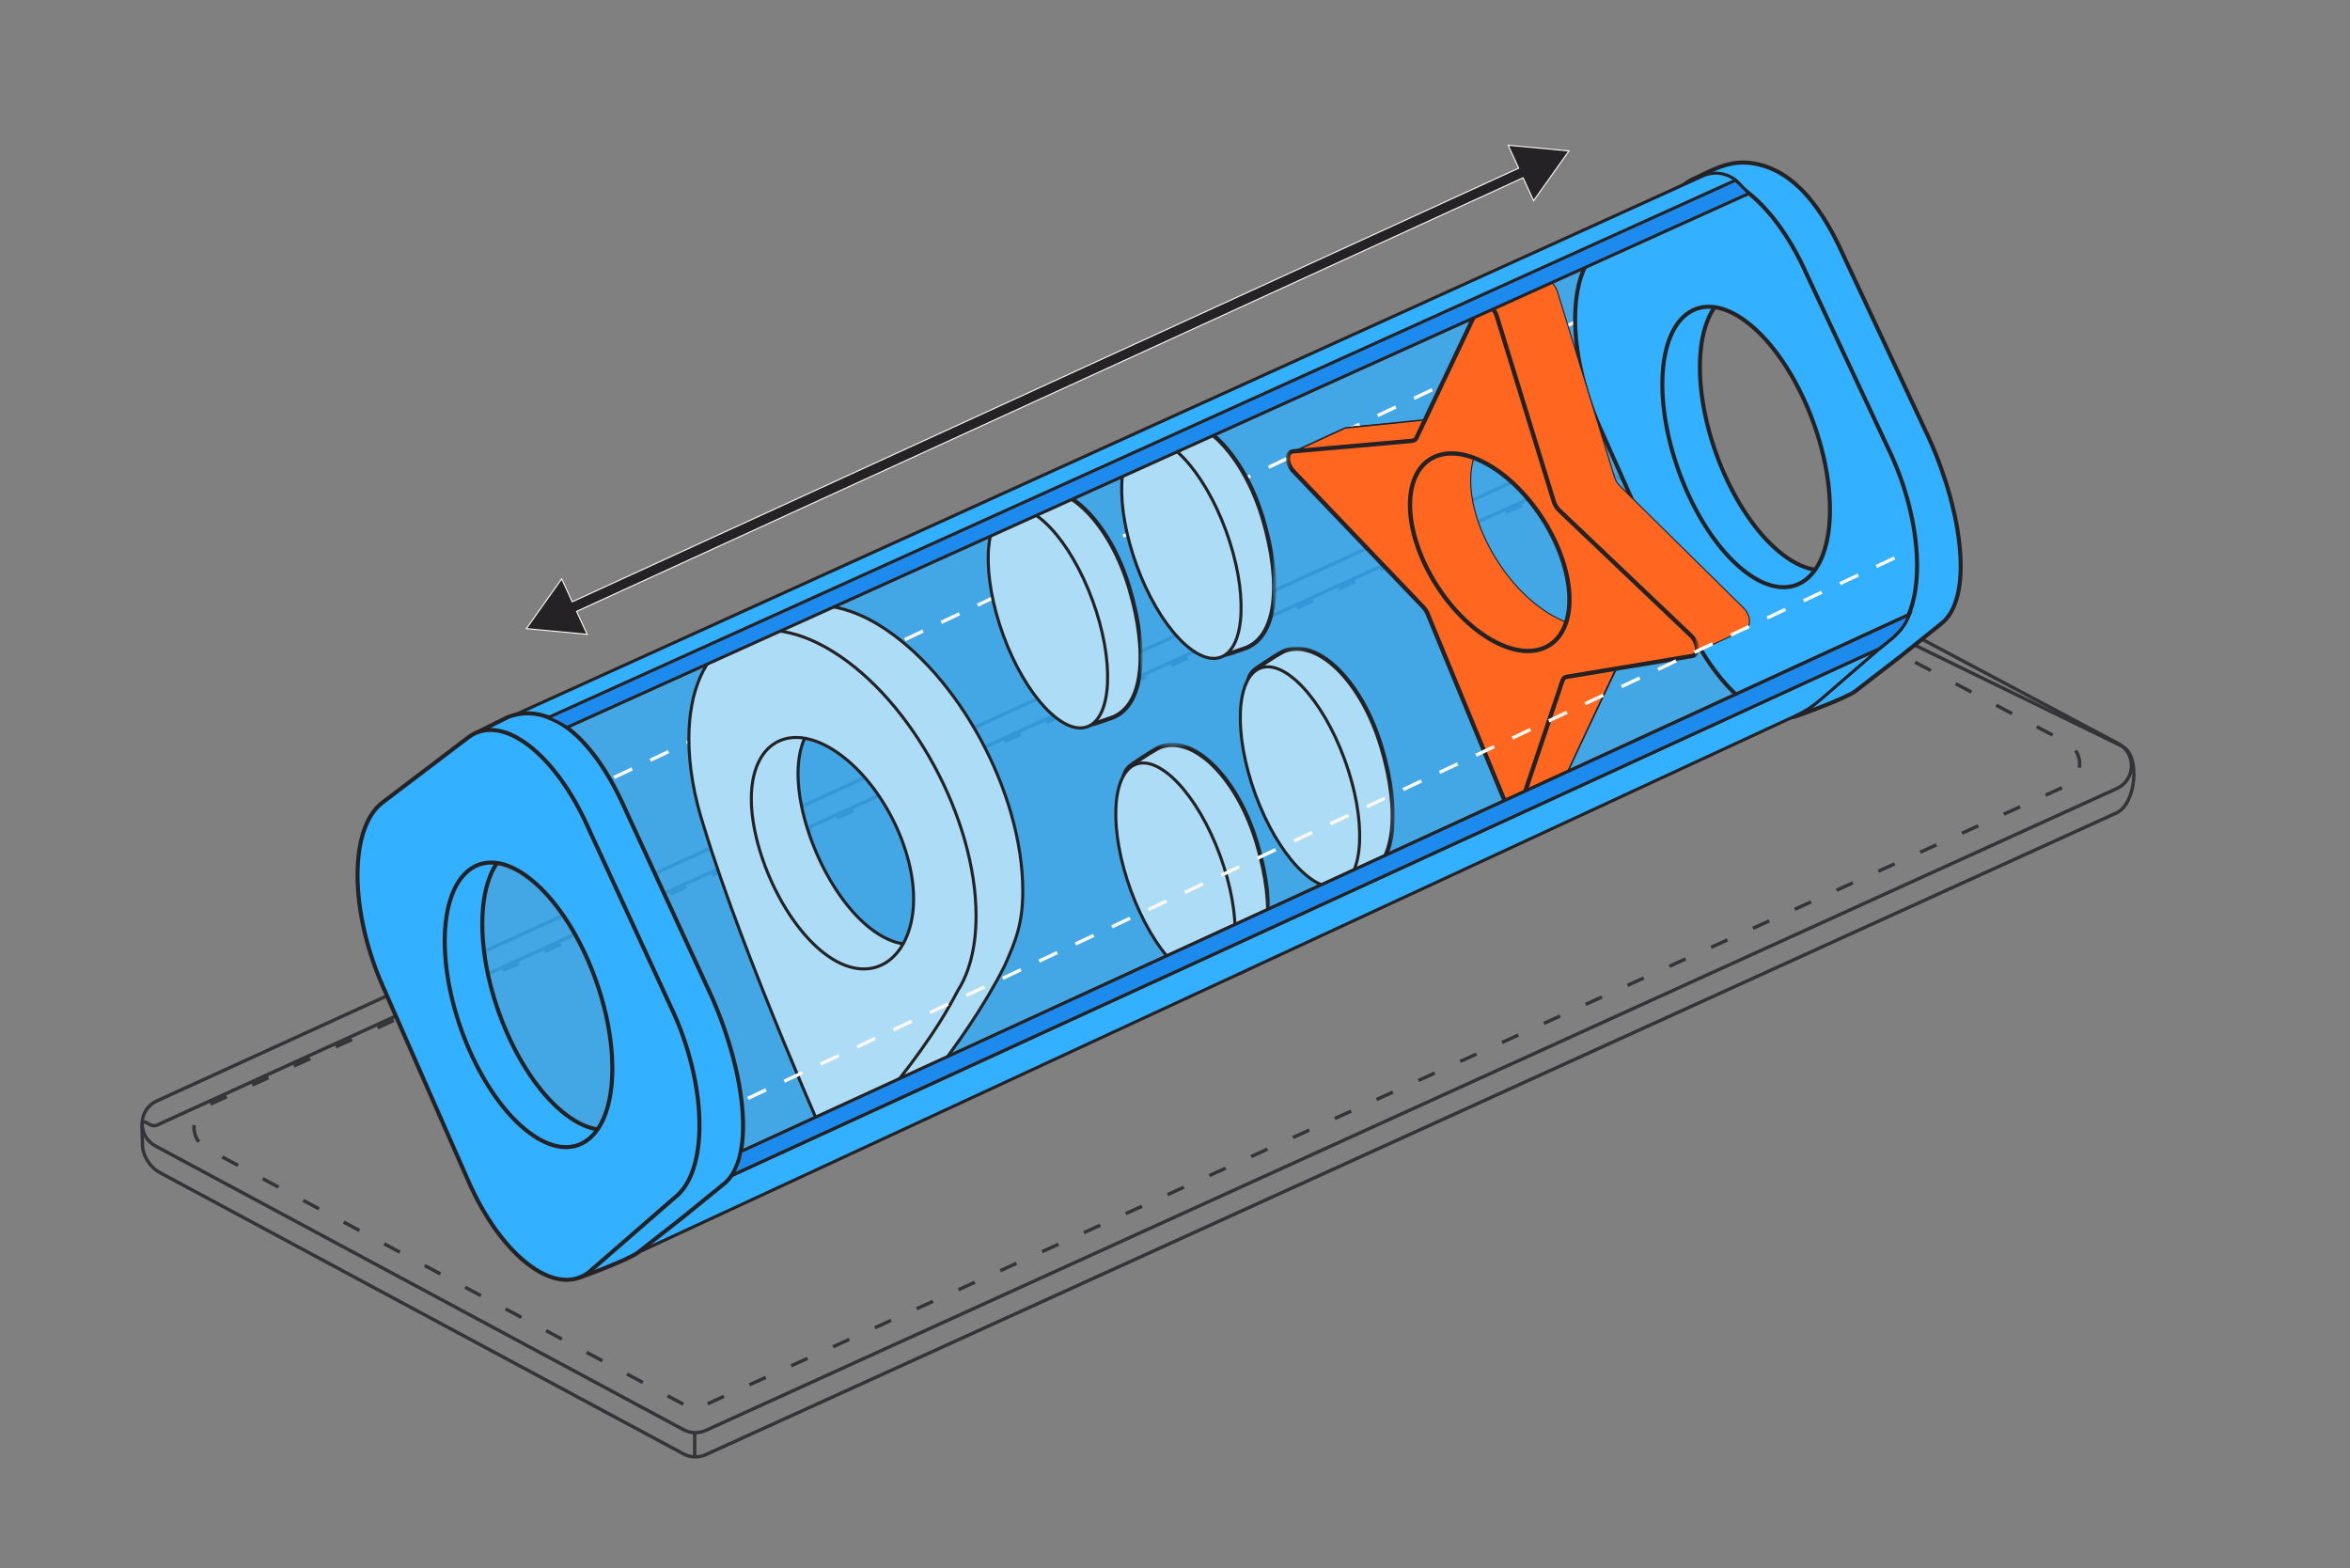 <svg width="640" height="427" viewBox="0 0 640 427" fill="none" xmlns="http://www.w3.org/2000/svg">
<rect x="0" y="0" width="640" height="427" fill="#808080" stroke="none"/>
<g clip-path="url(#clip0_114_8346)">
<mask id="mask0_114_8346" style="mask-type:luminance" maskUnits="userSpaceOnUse" x="0" y="0" width="641" height="427">
<path d="M0 0.552H640.002V426.644H0V0.552Z" fill="white"/>
</mask>
<g mask="url(#mask0_114_8346)">
<path d="M186.103 395.914L43.479 319.304C40.712 317.794 38.719 314.419 38.805 311.551C38.816 311.168 38.598 306.44 38.72 306.076C39.282 304.393 40.861 307.261 42.725 306.41L425.488 131.637C427.448 130.743 429.715 130.821 431.609 131.85L578.078 203.294C583.046 205.994 581.617 219.011 576.47 221.352L192.225 396.135C190.263 397.028 187.996 396.946 186.103 395.914Z" stroke="#343438" stroke-width="0.917" stroke-miterlimit="10"/>
<path d="M186.104 389.311L42.29 312.051C37.334 309.349 37.59 302.151 42.725 299.807L425.488 125.034C427.448 124.14 429.715 124.218 431.609 125.247L576.905 202.495C581.873 205.195 581.617 212.408 576.47 214.749L192.226 389.532C190.264 390.425 187.996 390.343 186.104 389.311Z" stroke="#343438" stroke-width="0.917" stroke-miterlimit="10"/>
<path d="M189.191 390.149V396.747" stroke="#343438" stroke-width="0.917" stroke-miterlimit="10"/>
<path d="M186.095 382.41L56.267 312.78C51.489 310.173 51.736 303.234 56.687 300.973L425.768 132.448C427.658 131.584 429.845 131.66 431.67 132.652L562.928 202.273C567.718 204.875 567.472 211.831 562.509 214.088L191.999 382.624C190.106 383.485 187.92 383.405 186.095 382.41Z" stroke="#343438" stroke-width="0.917" stroke-miterlimit="10" stroke-dasharray="4.88 7.63"/>
</g>
<mask id="mask1_114_8346" style="mask-type:luminance" maskUnits="userSpaceOnUse" x="0" y="0" width="641" height="427">
<path d="M0 0.552H640.002V426.644H0V0.552Z" fill="white"/>
</mask>
<g mask="url(#mask1_114_8346)">
<mask id="mask2_114_8346" style="mask-type:luminance" maskUnits="userSpaceOnUse" x="128" y="50" width="367" height="293">
<path d="M128.43 50.724H494.383V342.873H128.43V50.724Z" fill="white"/>
</mask>
<g mask="url(#mask2_114_8346)">
<g opacity="0.8">
<path d="M130.679 202.332L457.582 50.724L448.496 71.809C446.542 76.344 446.624 81.498 448.722 85.969L453.749 96.681C454.265 97.782 454.664 98.934 454.938 100.119L462.979 134.842C463.663 137.794 465.111 140.513 467.18 142.728L489.734 166.88C497.725 175.438 495.059 189.296 484.462 194.28L169.703 342.324C166.863 343.659 163.477 342.476 162.088 339.663L137.914 290.673L129.613 269.434C128.753 267.231 128.354 264.874 128.442 262.511L130.679 202.332Z" fill="#33B0FF"/>
</g>
</g>
<path d="M130.679 202.332L457.582 50.724L448.496 71.809C446.542 76.344 446.624 81.498 448.722 85.969L453.749 96.681C454.265 97.782 454.664 98.934 454.938 100.119L462.979 134.842C463.663 137.794 465.111 140.513 467.18 142.728L489.734 166.88C497.725 175.438 495.059 189.296 484.462 194.28L169.703 342.324C166.863 343.659 163.477 342.476 162.088 339.663L137.914 290.673L129.613 269.434C128.753 267.231 128.354 264.874 128.442 262.511L130.679 202.332Z" stroke="#242224" stroke-width="0.823"/>
<path d="M97.875 244.586L428.924 87.709" stroke="#FCF8F2" stroke-width="0.914" stroke-dasharray="5.48 5.48"/>
<path d="M485.775 151.225C473.175 141.797 462.954 118.851 462.954 99.994C462.954 81.137 473.175 73.488 485.775 82.917C498.375 92.346 508.597 115.291 508.597 134.148C508.597 153.006 498.375 160.654 485.775 151.225ZM525.537 119.761L502.165 69.829C494.824 53.35 486.574 45.725 476.914 44.408C472.014 43.74 467.969 45.439 464.096 47.341L461.155 48.784L445.993 62.774C436.939 69.549 436.939 91.538 445.993 111.863L469.364 164.33C477.086 181.664 479.581 196.626 488.509 195.151C490.05 194.897 503.187 189.909 505.264 188.24L517.303 178.956L528.486 169.998C537.539 163.223 534.59 140.085 525.537 119.761Z" fill="#33B0FF"/>
<path d="M485.775 151.225C473.175 141.797 462.954 118.851 462.954 99.994C462.954 81.137 473.175 73.488 485.775 82.917C498.375 92.346 508.597 115.291 508.597 134.148C508.597 153.006 498.375 160.654 485.775 151.225ZM525.537 119.761L502.165 69.829C494.824 53.35 486.574 45.725 476.914 44.408C472.014 43.74 467.969 45.439 464.096 47.341L461.155 48.784L445.993 62.774C436.939 69.549 436.939 91.538 445.993 111.863L469.364 164.33C477.086 181.664 479.581 196.626 488.509 195.151C490.05 194.897 503.187 189.909 505.264 188.24L517.303 178.956L528.486 169.998C537.539 163.223 534.59 140.085 525.537 119.761Z" stroke="#242224" stroke-width="1.096"/>
<path d="M475.546 155.877C462.946 146.448 452.725 123.503 452.725 104.645C452.725 85.788 462.946 78.14 475.546 87.568C488.147 96.997 498.368 119.942 498.368 138.8C498.368 157.657 488.147 165.305 475.546 155.877ZM515.308 124.412L491.936 74.48C482.882 54.156 468.189 43.161 459.136 49.936L435.764 67.425C426.71 74.2 426.71 96.19 435.764 116.514L459.136 168.981C468.189 189.306 482.882 200.301 491.936 193.526L515.308 173.501C524.361 166.726 524.361 144.737 515.308 124.412Z" fill="#33B0FF"/>
<path d="M475.546 155.877C462.946 146.448 452.725 123.503 452.725 104.645C452.725 85.788 462.946 78.14 475.546 87.568C488.147 96.997 498.368 119.942 498.368 138.8C498.368 157.657 488.147 165.305 475.546 155.877ZM515.308 124.412L491.936 74.48C482.882 54.156 468.189 43.161 459.136 49.936L435.764 67.425C426.71 74.2 426.71 96.19 435.764 116.514L459.136 168.981C468.189 189.306 482.882 200.301 491.936 193.526L515.308 173.501C524.361 166.726 524.361 144.737 515.308 124.412Z" stroke="#242224" stroke-width="1.096"/>
<path fill-rule="evenodd" clip-rule="evenodd" d="M410.735 39.554L427.281 41.111L417.659 54.655L414.797 48.413L157.034 166.499L159.896 172.742L143.35 171.186L152.972 157.642L155.834 163.884L413.598 45.797L410.735 39.554Z" fill="#242224"/>
<path d="M342.356 229.781C347.551 247.326 346.259 262.212 337.112 265.122C335.641 265.59 330.475 267.601 328.912 267.342C320.76 265.994 313.59 255.041 309.231 240.318C306.016 229.459 303.058 220.165 305.695 213.057C306.255 209.76 306.895 209.104 309.344 207.498C311.246 206.251 314.863 203.767 316.387 203.281C325.534 200.372 337.161 212.236 342.356 229.781Z" fill="#ADDCF6"/>
<mask id="mask3_114_8346" style="mask-type:luminance" maskUnits="userSpaceOnUse" x="304" y="202" width="42" height="66">
<mask id="mask4_114_8346" style="mask-type:luminance" maskUnits="userSpaceOnUse" x="304" y="202" width="42" height="66">
<path d="M304.101 202.266H345.969V267.94H304.101V202.266Z" fill="white"/>
</mask>
<g mask="url(#mask4_114_8346)">
<path d="M303.784 201.179H346.514V267.994H303.784V201.179Z" fill="black"/>
<mask id="mask5_114_8346" style="mask-type:luminance" maskUnits="userSpaceOnUse" x="303" y="201" width="44" height="67">
<path d="M303.784 201.179H346.514V267.995H303.784V201.179Z" fill="white"/>
</mask>
<g mask="url(#mask5_114_8346)">
<path d="M342.356 229.781C347.551 247.326 346.259 262.212 337.112 265.122C335.641 265.59 330.474 267.601 328.912 267.342C320.76 265.993 313.59 255.04 309.231 240.318C306.016 229.459 303.057 220.165 305.694 213.057C306.255 209.76 306.895 209.104 309.344 207.498C311.246 206.251 314.862 203.766 316.387 203.281C325.534 200.372 337.161 212.236 342.356 229.781Z" fill="white"/>
</g>
</g>
</mask>
<g mask="url(#mask3_114_8346)">
<mask id="mask6_114_8346" style="mask-type:luminance" maskUnits="userSpaceOnUse" x="304" y="202" width="42" height="66">
<path d="M304.101 202.266H345.969V267.94H304.101V202.266Z" fill="white"/>
</mask>
<g mask="url(#mask6_114_8346)">
<path d="M309.659 207.98C310.62 207.349 311.986 206.425 313.313 205.591C314.661 204.744 315.882 204.046 316.561 203.83L316.211 202.733C315.366 203.002 314.017 203.789 312.7 204.617C311.362 205.458 309.968 206.4 309.027 207.017L309.659 207.98ZM306.261 213.153C306.54 211.52 306.824 210.637 307.285 209.97C307.749 209.298 308.428 208.787 309.659 207.98L309.027 207.017C307.81 207.815 306.945 208.435 306.337 209.317C305.725 210.202 305.409 211.297 305.127 212.96L306.261 213.153ZM329.005 266.775C325.151 266.137 321.437 263.206 318.119 258.513C314.81 253.833 311.951 247.477 309.783 240.154L308.678 240.481C310.869 247.882 313.775 254.364 317.179 259.177C320.574 263.979 324.521 267.199 328.818 267.91L329.005 266.775ZM336.936 264.574C336.558 264.694 335.946 264.912 335.239 265.16C334.524 265.41 333.699 265.694 332.872 265.956C332.043 266.219 331.224 266.455 330.522 266.608C329.792 266.768 329.275 266.819 329.005 266.775L328.818 267.91C329.329 267.995 330.043 267.891 330.768 267.733C331.52 267.567 332.377 267.32 333.22 267.054C334.063 266.786 334.902 266.497 335.619 266.246C336.343 265.993 336.928 265.784 337.286 265.67L336.936 264.574ZM309.783 240.154C308.171 234.711 306.639 229.71 305.834 225.18C305.03 220.651 304.967 216.67 306.234 213.257L305.154 212.857C303.784 216.551 303.881 220.772 304.701 225.381C305.519 229.99 307.075 235.066 308.678 240.481L309.783 240.154ZM316.561 203.83C320.825 202.474 325.8 204.527 330.441 209.264C335.063 213.979 339.227 221.242 341.804 229.944L342.907 229.618C340.289 220.774 336.042 213.334 331.264 208.458C326.506 203.604 321.095 201.18 316.211 202.733L316.561 203.83ZM341.804 229.944C344.388 238.672 345.344 246.695 344.54 252.865C343.736 259.05 341.197 263.218 336.936 264.574L337.286 265.67C342.172 264.116 344.853 259.387 345.683 253.014C346.513 246.628 345.518 238.435 342.907 229.618L341.804 229.944ZM305.694 213.057L306.234 213.257L306.253 213.207L306.261 213.153L305.694 213.057Z" fill="#242224"/>
</g>
</g>
<path d="M332.274 232.981C335.287 241.203 336.625 249.178 336.362 255.42C336.231 258.542 335.7 261.216 334.789 263.266C333.879 265.316 332.6 266.723 330.979 267.361C329.358 267.999 327.501 267.827 325.508 266.921C323.513 266.014 321.403 264.38 319.305 262.136C315.11 257.648 311.002 250.764 307.989 242.542C304.976 234.321 303.638 226.345 303.901 220.103C304.033 216.981 304.563 214.308 305.474 212.257C306.384 210.207 307.663 208.801 309.284 208.163C310.905 207.525 312.762 207.697 314.755 208.603C316.75 209.51 318.86 211.144 320.958 213.388C325.153 217.875 329.261 224.76 332.274 232.981Z" fill="#ADDCF6"/>
<path d="M332.274 232.981C335.287 241.203 336.625 249.178 336.362 255.42C336.231 258.542 335.7 261.216 334.789 263.266C333.879 265.316 332.6 266.723 330.979 267.361C329.358 267.999 327.501 267.827 325.508 266.921C323.513 266.014 321.403 264.38 319.305 262.136C315.11 257.648 311.002 250.764 307.989 242.542C304.976 234.321 303.638 226.345 303.901 220.103C304.033 216.981 304.563 214.308 305.474 212.257C306.384 210.207 307.663 208.801 309.284 208.163C310.905 207.525 312.762 207.697 314.755 208.603C316.75 209.51 318.86 211.144 320.958 213.388C325.153 217.875 329.261 224.76 332.274 232.981Z" stroke="#242224" stroke-width="0.829"/>
<path d="M307.617 160.283C312.811 177.828 311.52 192.715 302.372 195.624C300.901 196.092 295.735 198.103 294.173 197.845C286.021 196.496 278.851 185.543 274.492 170.82C271.276 159.961 268.318 150.667 270.956 143.559C271.516 140.262 272.157 139.606 274.604 138.001C276.507 136.753 280.123 134.269 281.648 133.784C290.795 130.874 302.422 142.738 307.617 160.283Z" fill="#ADDCF6"/>
<mask id="mask7_114_8346" style="mask-type:luminance" maskUnits="userSpaceOnUse" x="269" y="132" width="43" height="67">
<mask id="mask8_114_8346" style="mask-type:luminance" maskUnits="userSpaceOnUse" x="269" y="132" width="43" height="67">
<path d="M269.362 132.768H311.229V198.443H269.362V132.768Z" fill="white"/>
</mask>
<g mask="url(#mask8_114_8346)">
<path d="M269.045 131.682H311.775V198.497H269.045V131.682Z" fill="black"/>
<mask id="mask9_114_8346" style="mask-type:luminance" maskUnits="userSpaceOnUse" x="269" y="131" width="43" height="68">
<path d="M269.045 131.682H311.775V198.497H269.045V131.682Z" fill="white"/>
</mask>
<g mask="url(#mask9_114_8346)">
<path d="M307.617 160.283C312.811 177.828 311.519 192.715 302.372 195.624C300.901 196.092 295.735 198.103 294.173 197.845C286.021 196.496 278.851 185.543 274.492 170.82C271.276 159.961 268.318 150.667 270.955 143.559C271.516 140.262 272.156 139.606 274.604 138.001C276.507 136.753 280.123 134.269 281.648 133.784C290.794 130.874 302.422 142.738 307.617 160.283Z" fill="white"/>
</g>
</g>
</mask>
<g mask="url(#mask7_114_8346)">
<mask id="mask10_114_8346" style="mask-type:luminance" maskUnits="userSpaceOnUse" x="269" y="132" width="43" height="67">
<path d="M269.362 132.768H311.229V198.443H269.362V132.768Z" fill="white"/>
</mask>
<g mask="url(#mask10_114_8346)">
<path d="M274.92 138.482C275.881 137.852 277.248 136.927 278.574 136.094C279.922 135.246 281.143 134.548 281.822 134.332L281.472 133.235C280.627 133.505 279.278 134.291 277.961 135.119C276.623 135.961 275.229 136.903 274.289 137.519L274.92 138.482ZM271.523 143.655C271.801 142.022 272.085 141.14 272.546 140.472C273.01 139.8 273.689 139.289 274.92 138.482L274.289 137.519C273.071 138.318 272.206 138.937 271.598 139.819C270.986 140.705 270.67 141.799 270.388 143.463L271.523 143.655ZM294.267 197.277C290.412 196.639 286.698 193.708 283.38 189.016C280.071 184.335 277.212 177.979 275.044 170.657L273.939 170.983C276.13 178.384 279.036 184.865 282.44 189.68C285.835 194.481 289.782 197.701 294.079 198.413L294.267 197.277ZM302.197 195.076C301.819 195.196 301.207 195.415 300.5 195.662C299.785 195.912 298.96 196.197 298.133 196.458C297.305 196.721 296.485 196.957 295.783 197.11C295.054 197.27 294.536 197.322 294.267 197.277L294.079 198.413C294.59 198.497 295.304 198.394 296.03 198.235C296.781 198.07 297.638 197.822 298.481 197.555C299.324 197.288 300.163 196.999 300.88 196.748C301.604 196.495 302.189 196.286 302.547 196.172L302.197 195.076ZM275.044 170.657C273.432 165.213 271.9 160.212 271.095 155.682C270.291 151.154 270.229 147.173 271.495 143.759L270.415 143.359C269.045 147.053 269.143 151.274 269.962 155.884C270.78 160.492 272.336 165.568 273.939 170.983L275.044 170.657ZM281.822 134.332C286.086 132.976 291.061 135.03 295.702 139.765C300.324 144.481 304.488 151.745 307.065 160.446L308.168 160.12C305.55 151.277 301.303 143.836 296.525 138.96C291.768 134.106 286.356 131.682 281.472 133.235L281.822 134.332ZM307.065 160.446C309.649 169.174 310.605 177.196 309.802 183.368C308.997 189.552 306.458 193.72 302.197 195.076L302.547 196.172C307.433 194.618 310.114 189.889 310.944 183.516C311.774 177.13 310.779 168.937 308.168 160.12L307.065 160.446ZM270.955 143.559L271.495 143.759L271.514 143.708L271.523 143.655L270.955 143.559Z" fill="#242224"/>
</g>
</g>
<path d="M297.535 163.484C300.548 171.704 301.886 179.68 301.623 185.922C301.492 189.044 300.96 191.718 300.05 193.769C299.139 195.818 297.861 197.225 296.24 197.863C294.619 198.501 292.762 198.329 290.769 197.423C288.774 196.516 286.664 194.882 284.566 192.638C280.371 188.151 276.262 181.265 273.25 173.045C270.236 164.823 268.898 156.847 269.162 150.605C269.293 147.483 269.825 144.81 270.736 142.759C271.646 140.71 272.924 139.303 274.545 138.665C276.166 138.026 278.023 138.199 280.017 139.105C282.011 140.012 284.121 141.646 286.219 143.89C290.414 148.377 294.522 155.262 297.535 163.484Z" fill="#ADDCF6"/>
<path d="M297.535 163.484C300.548 171.704 301.886 179.68 301.623 185.922C301.492 189.044 300.96 191.718 300.05 193.769C299.139 195.818 297.861 197.225 296.24 197.863C294.619 198.501 292.762 198.329 290.769 197.423C288.774 196.516 286.664 194.882 284.566 192.638C280.371 188.151 276.262 181.265 273.25 173.045C270.236 164.823 268.898 156.847 269.162 150.605C269.293 147.483 269.825 144.81 270.736 142.759C271.646 140.71 272.924 139.303 274.545 138.665C276.166 138.026 278.023 138.199 280.017 139.105C282.011 140.012 284.121 141.646 286.219 143.89C290.414 148.377 294.522 155.262 297.535 163.484Z" stroke="#242224" stroke-width="0.829"/>
<path d="M376.263 203.588C381.459 221.132 380.166 236.018 371.019 238.929C369.548 239.396 364.382 241.408 362.82 241.149C354.668 239.8 347.498 228.847 343.138 214.124C339.923 203.265 336.965 193.971 339.602 186.863C340.162 183.566 340.803 182.911 343.251 181.305C345.154 180.058 348.77 177.573 350.294 177.088C359.441 174.178 371.068 186.043 376.263 203.588Z" fill="#ADDCF6"/>
<mask id="mask11_114_8346" style="mask-type:luminance" maskUnits="userSpaceOnUse" x="338" y="176" width="42" height="66">
<mask id="mask12_114_8346" style="mask-type:luminance" maskUnits="userSpaceOnUse" x="338" y="176" width="42" height="66">
<path d="M338.009 176.072H379.877V241.747H338.009V176.072Z" fill="white"/>
</mask>
<g mask="url(#mask12_114_8346)">
<path d="M337.691 174.986H380.422V241.801H337.691V174.986Z" fill="black"/>
<mask id="mask13_114_8346" style="mask-type:luminance" maskUnits="userSpaceOnUse" x="337" y="174" width="44" height="68">
<path d="M337.691 174.986H380.422V241.801H337.691V174.986Z" fill="white"/>
</mask>
<g mask="url(#mask13_114_8346)">
<path d="M376.263 203.588C381.459 221.132 380.166 236.019 371.02 238.929C369.548 239.396 364.382 241.408 362.82 241.149C354.668 239.8 347.498 228.847 343.138 214.124C339.923 203.265 336.965 193.971 339.602 186.863C340.162 183.566 340.803 182.911 343.251 181.305C345.154 180.058 348.77 177.573 350.295 177.088C359.441 174.178 371.069 186.043 376.263 203.588Z" fill="white"/>
</g>
</g>
</mask>
<g mask="url(#mask11_114_8346)">
<mask id="mask14_114_8346" style="mask-type:luminance" maskUnits="userSpaceOnUse" x="338" y="176" width="42" height="66">
<path d="M338.009 176.072H379.877V241.747H338.009V176.072Z" fill="white"/>
</mask>
<g mask="url(#mask14_114_8346)">
<path d="M343.567 181.786C344.528 181.156 345.894 180.232 347.221 179.398C348.569 178.551 349.79 177.853 350.468 177.636L350.12 176.54C349.274 176.809 347.925 177.595 346.608 178.424C345.269 179.265 343.877 180.207 342.935 180.824L343.567 181.786ZM340.17 186.96C340.447 185.327 340.731 184.444 341.193 183.777C341.657 183.105 342.336 182.594 343.567 181.786L342.935 180.824C341.718 181.622 340.853 182.242 340.244 183.123C339.633 184.009 339.317 185.103 339.034 186.767L340.17 186.96ZM362.914 240.582C359.058 239.943 355.345 237.013 352.027 232.32C348.718 227.64 345.858 221.283 343.69 213.961L342.586 214.288C344.778 221.688 347.683 228.17 351.087 232.984C354.481 237.786 358.429 241.006 362.725 241.717L362.914 240.582ZM370.844 238.38C370.466 238.501 369.854 238.719 369.147 238.966C368.432 239.216 367.606 239.501 366.779 239.763C365.951 240.025 365.132 240.261 364.429 240.415C363.701 240.575 363.183 240.626 362.914 240.582L362.725 241.717C363.237 241.801 363.951 241.698 364.676 241.539C365.428 241.374 366.285 241.126 367.127 240.86C367.971 240.593 368.81 240.304 369.527 240.053C370.251 239.799 370.836 239.591 371.193 239.477L370.844 238.38ZM343.69 213.961C342.078 208.518 340.547 203.516 339.742 198.987C338.938 194.458 338.875 190.477 340.142 187.064L339.062 186.663C337.691 190.358 337.79 194.578 338.608 199.188C339.427 203.797 340.982 208.873 342.586 214.288L343.69 213.961ZM350.468 177.636C354.732 176.281 359.708 178.334 364.349 183.07C368.97 187.785 373.134 195.049 375.711 203.751L376.815 203.424C374.197 194.581 369.95 187.14 365.172 182.265C360.414 177.41 355.003 174.986 350.12 176.54L350.468 177.636ZM375.711 203.751C378.295 212.479 379.252 220.501 378.449 226.672C377.644 232.856 375.105 237.025 370.844 238.38L371.193 239.477C376.08 237.923 378.761 233.193 379.59 226.821C380.421 220.435 379.426 212.241 376.815 203.424L375.711 203.751ZM339.602 186.864L340.142 187.064L340.16 187.013L340.17 186.96L339.602 186.864Z" fill="#242224"/>
</g>
</g>
<path d="M366.182 206.788C369.195 215.009 370.533 222.985 370.27 229.227C370.138 232.349 369.607 235.022 368.696 237.073C367.786 239.123 366.507 240.529 364.887 241.167C363.266 241.805 361.409 241.633 359.415 240.727C357.42 239.82 355.311 238.186 353.212 235.942C349.017 231.455 344.91 224.57 341.896 216.349C338.884 208.127 337.546 200.152 337.809 193.91C337.94 190.787 338.471 188.114 339.382 186.063C340.292 184.014 341.571 182.607 343.192 181.969C344.812 181.331 346.67 181.503 348.663 182.409C350.658 183.316 352.768 184.95 354.866 187.194C359.061 191.682 363.169 198.566 366.182 206.788Z" fill="#ADDCF6"/>
<path d="M366.182 206.788C369.195 215.009 370.533 222.985 370.27 229.227C370.138 232.349 369.607 235.022 368.696 237.073C367.786 239.123 366.507 240.529 364.887 241.167C363.266 241.805 361.409 241.633 359.415 240.727C357.42 239.82 355.311 238.186 353.212 235.942C349.017 231.455 344.91 224.57 341.896 216.349C338.884 208.127 337.546 200.152 337.809 193.91C337.94 190.787 338.471 188.114 339.382 186.063C340.292 184.014 341.571 182.607 343.192 181.969C344.812 181.331 346.67 181.503 348.663 182.409C350.658 183.316 352.768 184.95 354.866 187.194C359.061 191.682 363.169 198.566 366.182 206.788Z" stroke="#242224" stroke-width="0.829"/>
<path d="M343.965 141.34C349.16 158.885 347.868 173.771 338.72 176.681C337.25 177.149 332.084 179.16 330.521 178.901C322.369 177.553 315.199 166.6 310.84 151.877C307.625 141.018 304.667 131.724 307.303 124.616C307.864 121.318 308.504 120.663 310.953 119.057C312.855 117.81 316.472 115.325 317.995 114.841C327.143 111.931 338.769 123.795 343.965 141.34Z" fill="#ADDCF6"/>
<mask id="mask15_114_8346" style="mask-type:luminance" maskUnits="userSpaceOnUse" x="305" y="113" width="43" height="67">
<mask id="mask16_114_8346" style="mask-type:luminance" maskUnits="userSpaceOnUse" x="305" y="113" width="43" height="67">
<path d="M305.711 113.824H347.578V179.499H305.711V113.824Z" fill="white"/>
</mask>
<g mask="url(#mask16_114_8346)">
<path d="M305.394 112.738H348.124V179.553H305.394V112.738Z" fill="black"/>
<mask id="mask17_114_8346" style="mask-type:luminance" maskUnits="userSpaceOnUse" x="305" y="112" width="44" height="68">
<path d="M305.394 112.738H348.124V179.554H305.394V112.738Z" fill="white"/>
</mask>
<g mask="url(#mask17_114_8346)">
<path d="M343.965 141.34C349.16 158.885 347.868 173.771 338.721 176.681C337.25 177.149 332.084 179.16 330.521 178.901C322.369 177.553 315.2 166.6 310.84 151.877C307.625 141.018 304.667 131.724 307.303 124.616C307.865 121.318 308.504 120.663 310.953 119.057C312.855 117.81 316.472 115.325 317.996 114.841C327.143 111.931 338.77 123.795 343.965 141.34Z" fill="white"/>
</g>
</g>
</mask>
<g mask="url(#mask15_114_8346)">
<mask id="mask18_114_8346" style="mask-type:luminance" maskUnits="userSpaceOnUse" x="305" y="113" width="43" height="67">
<path d="M305.711 113.824H347.578V179.499H305.711V113.824Z" fill="white"/>
</mask>
<g mask="url(#mask18_114_8346)">
<path d="M311.268 119.539C312.23 118.909 313.596 117.984 314.922 117.15C316.27 116.303 317.491 115.605 318.171 115.389L317.821 114.292C316.976 114.561 315.626 115.348 314.309 116.176C312.971 117.018 311.578 117.959 310.637 118.576L311.268 119.539ZM307.871 124.712C308.149 123.079 308.434 122.197 308.894 121.529C309.358 120.857 310.037 120.346 311.268 119.539L310.637 118.576C309.42 119.375 308.555 119.994 307.947 120.875C307.335 121.762 307.019 122.856 306.736 124.52L307.871 124.712ZM330.615 178.334C326.76 177.696 323.047 174.765 319.728 170.073C316.419 165.392 313.56 159.036 311.392 151.714L310.288 152.04C312.479 159.441 315.385 165.922 318.788 170.737C322.183 175.538 326.131 178.758 330.427 179.469L330.615 178.334ZM338.546 176.133C338.168 176.253 337.556 176.471 336.848 176.718C336.134 176.969 335.308 177.254 334.482 177.515C333.653 177.777 332.833 178.013 332.131 178.167C331.402 178.327 330.885 178.379 330.615 178.334L330.427 179.469C330.939 179.554 331.653 179.451 332.378 179.292C333.13 179.127 333.987 178.879 334.829 178.612C335.673 178.345 336.512 178.056 337.229 177.805C337.953 177.552 338.538 177.343 338.895 177.229L338.546 176.133ZM311.392 151.714C309.78 146.27 308.249 141.269 307.444 136.739C306.64 132.21 306.577 128.229 307.843 124.816L306.764 124.416C305.393 128.11 305.491 132.33 306.31 136.94C307.129 141.549 308.685 146.625 310.288 152.04L311.392 151.714ZM318.171 115.389C322.434 114.033 327.41 116.087 332.051 120.822C336.672 125.538 340.836 132.802 343.413 141.503L344.517 141.177C341.898 132.334 337.652 124.893 332.874 120.017C328.116 115.162 322.705 112.739 317.821 114.292L318.171 115.389ZM343.413 141.503C345.997 150.231 346.953 158.254 346.15 164.425C345.345 170.608 342.807 174.777 338.546 176.133L338.895 177.229C343.782 175.675 346.463 170.946 347.292 164.573C348.123 158.187 347.128 149.994 344.517 141.177L343.413 141.503ZM307.303 124.616L307.843 124.816L307.862 124.765L307.871 124.712L307.303 124.616Z" fill="#242224"/>
</g>
</g>
<path d="M333.883 144.54C336.897 152.761 338.235 160.737 337.972 166.979C337.84 170.101 337.309 172.775 336.398 174.826C335.488 176.875 334.209 178.282 332.588 178.92C330.968 179.558 329.11 179.385 327.117 178.479C325.122 177.572 323.012 175.938 320.914 173.695C316.719 169.207 312.611 162.322 309.598 154.101C306.585 145.88 305.247 137.904 305.51 131.662C305.641 128.54 306.173 125.867 307.084 123.816C307.994 121.767 309.272 120.36 310.894 119.721C312.514 119.083 314.372 119.255 316.365 120.162C318.359 121.069 320.469 122.702 322.567 124.946C326.763 129.434 330.871 136.319 333.883 144.54Z" fill="#ADDCF6"/>
<path d="M333.883 144.54C336.897 152.761 338.235 160.737 337.972 166.979C337.84 170.101 337.309 172.775 336.398 174.826C335.488 176.875 334.209 178.282 332.588 178.92C330.968 179.558 329.11 179.385 327.117 178.479C325.122 177.572 323.012 175.938 320.914 173.695C316.719 169.207 312.611 162.322 309.598 154.101C306.585 145.88 305.247 137.904 305.51 131.662C305.641 128.54 306.173 125.867 307.084 123.816C307.994 121.767 309.272 120.36 310.894 119.721C312.514 119.083 314.372 119.255 316.365 120.162C318.359 121.069 320.469 122.702 322.567 124.946C326.763 129.434 330.871 136.319 333.883 144.54Z" stroke="#242224" stroke-width="0.829"/>
<path d="M217.336 210.706C217.336 218.219 219.804 227.276 223.793 235.394C227.783 243.513 233.31 250.725 239.435 254.5C245.56 258.274 251.087 257.874 255.076 254.673C259.066 251.471 261.534 245.456 261.534 237.942C261.534 222.912 251.651 204.612 239.435 197.084C227.219 189.556 217.336 195.675 217.336 210.706ZM201.442 226.826L201.44 226.821L201.439 226.815C200.797 224.834 200.398 222.309 200.169 219.492C199.94 216.682 199.881 213.608 199.904 210.538C199.928 207.47 200.034 204.411 200.134 201.63C200.14 201.477 200.145 201.324 200.151 201.173C200.245 198.577 200.329 196.238 200.329 194.391C200.329 190.364 199.192 187.321 198.247 184.796C198.125 184.467 198.005 184.147 197.892 183.835C197.401 182.482 197.035 181.301 196.987 180.15C196.938 179.004 197.203 177.851 198.037 176.604C210.119 163.153 225.055 161.385 239.435 170.246C261.022 183.549 278.541 215.931 278.542 242.591C278.542 251.153 276.856 255.793 273.542 263.131C267.99 274.109 260.342 284.923 254.079 292.996C250.948 297.033 248.164 300.382 246.163 302.723C245.162 303.892 244.357 304.81 243.802 305.436C243.525 305.748 243.311 305.988 243.165 306.149C243.092 306.229 243.037 306.291 243 306.332L242.961 306.375C238.368 308.401 229.205 313.121 226.977 314.299C223.768 306.123 218.555 288.175 213.567 270.331C211.603 263.31 209.676 256.307 207.922 249.933C205.149 239.86 202.809 231.356 201.442 226.826Z" fill="#ADDCF6"/>
<path d="M217.336 210.706C217.336 218.219 219.804 227.276 223.793 235.394C227.783 243.513 233.31 250.725 239.435 254.5C245.56 258.274 251.087 257.874 255.076 254.673C259.066 251.471 261.534 245.456 261.534 237.942C261.534 222.912 251.651 204.612 239.435 197.084C227.219 189.556 217.336 195.675 217.336 210.706ZM201.442 226.826L201.44 226.821L201.439 226.815C200.797 224.834 200.398 222.309 200.169 219.492C199.94 216.682 199.881 213.608 199.904 210.538C199.928 207.47 200.034 204.411 200.134 201.63C200.14 201.477 200.145 201.324 200.151 201.173C200.245 198.577 200.329 196.238 200.329 194.391C200.329 190.364 199.192 187.321 198.247 184.796C198.125 184.467 198.005 184.147 197.892 183.835C197.401 182.482 197.035 181.301 196.987 180.15C196.938 179.004 197.203 177.851 198.037 176.604C210.119 163.153 225.055 161.385 239.435 170.246C261.022 183.549 278.541 215.931 278.542 242.591C278.542 251.153 276.856 255.793 273.542 263.131C267.99 274.109 260.342 284.923 254.079 292.996C250.948 297.033 248.164 300.382 246.163 302.723C245.162 303.892 244.357 304.81 243.802 305.436C243.525 305.748 243.311 305.988 243.165 306.149C243.092 306.229 243.037 306.291 243 306.332L242.961 306.375C238.368 308.401 229.205 313.121 226.977 314.299C223.768 306.123 218.555 288.175 213.567 270.331C211.603 263.31 209.676 256.307 207.922 249.933C205.149 239.86 202.809 231.356 201.442 226.826Z" stroke="#242224" stroke-width="0.829"/>
<path d="M204.616 217.528C204.616 224.997 207.085 234.013 211.073 242.102C215.063 250.19 220.59 257.384 226.715 261.157C232.839 264.932 238.367 264.551 242.356 261.379C246.345 258.207 248.813 252.233 248.813 244.765C248.813 229.823 238.929 211.598 226.715 204.071C214.5 196.544 204.616 202.587 204.616 217.528ZM191.719 225.166L191.717 225.16L191.715 225.155C189.088 217.092 187.609 208.91 187.609 201.213C187.609 174.721 205.127 164.061 226.715 177.364C248.303 190.668 265.821 222.919 265.822 249.414C265.822 257.934 264.009 264.818 260.831 269.793L260.827 269.798L260.824 269.805C255.274 280.693 246.705 291.928 239.52 300.445C235.929 304.702 232.684 308.278 230.338 310.79C229.165 312.046 228.216 313.036 227.561 313.712C227.232 314.05 226.979 314.309 226.806 314.483C226.778 314.512 226.752 314.539 226.728 314.562C226.704 314.587 226.682 314.609 226.662 314.63C226.62 314.536 226.568 314.418 226.505 314.277C226.324 313.872 226.058 313.272 225.715 312.496C225.03 310.943 224.038 308.686 222.814 305.865C220.368 300.224 216.993 292.333 213.281 283.333C205.857 265.327 197.094 242.899 191.719 225.166Z" fill="#ADDCF6"/>
<path d="M204.616 217.528C204.616 224.997 207.085 234.013 211.073 242.102C215.063 250.19 220.59 257.384 226.715 261.157C232.839 264.932 238.367 264.551 242.356 261.379C246.345 258.207 248.813 252.233 248.813 244.765C248.813 229.823 238.929 211.598 226.715 204.071C214.5 196.544 204.616 202.587 204.616 217.528ZM191.719 225.166L191.717 225.16L191.715 225.155C189.088 217.092 187.609 208.91 187.609 201.213C187.609 174.721 205.127 164.061 226.715 177.364C248.303 190.668 265.821 222.919 265.822 249.414C265.822 257.934 264.009 264.818 260.831 269.793L260.827 269.798L260.824 269.805C255.274 280.693 246.705 291.928 239.52 300.445C235.929 304.702 232.684 308.278 230.338 310.79C229.165 312.046 228.216 313.036 227.561 313.712C227.232 314.05 226.979 314.309 226.806 314.483C226.778 314.512 226.752 314.539 226.728 314.562C226.704 314.587 226.682 314.609 226.662 314.63C226.62 314.536 226.568 314.418 226.505 314.277C226.324 313.872 226.058 313.272 225.715 312.496C225.03 310.943 224.038 308.686 222.814 305.865C220.368 300.224 216.993 292.333 213.281 283.333C205.857 265.327 197.094 242.899 191.719 225.166Z" stroke="#242224" stroke-width="0.829"/>
<path fill-rule="evenodd" clip-rule="evenodd" d="M414.492 117.058C411.922 116.596 409.497 116.773 407.368 117.683C404.994 118.697 403.234 120.52 402.093 122.924L403.386 123.436L401.369 124.784C399.325 131.305 400.974 140.959 406.41 150.48C414.621 164.857 428.361 173.484 437.101 169.748C440.486 168.301 442.624 165.212 443.497 161.135L421.023 137.514L414.492 117.058ZM408.722 98.984L403.921 83.945L404.004 82.842L419.823 76.16C421.103 75.44 423.399 76.969 424.152 79.418L439.701 129.954C439.968 130.824 440.483 131.672 441.133 132.313L474.847 165.568C476.391 167.09 476.871 169.345 476.155 170.45C475.884 170.944 475.46 171.344 474.94 171.585L461.531 177.81L459.111 177.546L456.577 174.883L443.036 177.647C442.584 177.739 442.228 178.025 442.015 178.468L424.421 215.019C423.455 217.027 420.259 215.283 419.438 212.299L410.708 180.568L400.66 178.71L388.317 161.202L380.888 139.725L381.82 135.304L368.789 121.665C366.806 119.589 366.745 116.416 368.686 116.244L401.101 113.385C401.64 113.337 402.065 113.035 402.305 112.527L408.722 98.984Z" fill="#FF6721"/>
<path d="M414.352 117.102L420.883 137.558L421.163 137.469L414.632 117.013L414.352 117.102ZM420.917 137.615L443.391 161.236L443.603 161.034L421.13 137.413L420.917 137.615ZM443.353 161.104C442.488 165.148 440.373 168.189 437.044 169.613L437.159 169.882C440.599 168.412 442.761 165.276 443.64 161.166L443.353 161.104ZM437.044 169.613C432.738 171.453 427.172 170.258 421.636 166.782C416.105 163.309 410.633 157.577 406.538 150.406L406.283 150.552C410.399 157.759 415.903 163.529 421.48 167.03C427.051 170.528 432.725 171.778 437.159 169.882L437.044 169.613ZM406.538 150.406C401.112 140.906 399.482 131.295 401.509 124.827L401.229 124.74C399.169 131.314 400.835 141.012 406.283 150.552L406.538 150.406ZM401.451 124.906L403.468 123.558L403.305 123.314L401.288 124.662L401.451 124.906ZM403.44 123.3L402.147 122.787L402.039 123.06L403.332 123.572L403.44 123.3ZM402.226 122.987C403.353 120.61 405.089 118.816 407.426 117.818L407.311 117.548C404.9 118.579 403.115 120.429 401.961 122.861L402.226 122.987ZM407.426 117.818C409.523 116.921 411.918 116.745 414.466 117.202L414.518 116.913C411.926 116.448 409.471 116.624 407.311 117.548L407.426 117.818ZM402.439 112.59L408.855 99.047L408.589 98.921L402.173 112.464L402.439 112.59ZM401.115 113.53C401.708 113.478 402.177 113.142 402.439 112.59L402.173 112.464C401.954 112.927 401.574 113.195 401.089 113.238L401.115 113.53ZM368.698 116.39L401.115 113.53L401.089 113.238L368.673 116.098L368.698 116.39ZM368.895 121.563C367.927 120.55 367.432 119.272 367.413 118.237C367.403 117.72 367.512 117.275 367.727 116.953C367.938 116.635 368.258 116.429 368.698 116.39L368.673 116.098C368.143 116.144 367.743 116.399 367.483 116.79C367.225 117.176 367.109 117.686 367.119 118.243C367.141 119.357 367.669 120.704 368.683 121.766L368.895 121.563ZM381.927 135.203L368.895 121.563L368.683 121.766L381.714 135.405L381.927 135.203ZM381.031 139.755L381.964 135.334L381.677 135.273L380.744 139.695L381.031 139.755ZM388.456 161.154L381.026 139.677L380.749 139.773L388.178 161.25L388.456 161.154ZM400.78 178.625L388.437 161.118L388.197 161.287L400.54 178.794L400.78 178.625ZM410.735 180.424L400.687 178.566L400.634 178.854L410.682 180.712L410.735 180.424ZM419.58 212.26L410.85 180.529L410.566 180.607L419.297 212.338L419.58 212.26ZM424.289 214.955C424.067 215.417 423.725 215.652 423.327 215.716C422.921 215.782 422.439 215.672 421.946 215.403C420.96 214.864 419.98 213.715 419.58 212.26L419.297 212.338C419.718 213.867 420.747 215.082 421.805 215.66C422.335 215.949 422.883 216.085 423.374 216.006C423.872 215.926 424.293 215.626 424.554 215.083L424.289 214.955ZM441.883 178.404L424.289 214.955L424.554 215.083L442.148 178.531L441.883 178.404ZM443.007 177.503C442.507 177.606 442.115 177.923 441.883 178.404L442.148 178.531C442.343 178.127 442.662 177.873 443.066 177.791L443.007 177.503ZM456.548 174.739L443.007 177.503L443.066 177.791L456.607 175.026L456.548 174.739ZM456.471 174.984L459.004 177.647L459.217 177.445L456.684 174.782L456.471 174.984ZM459.095 177.692L461.515 177.955L461.547 177.664L459.127 177.4L459.095 177.692ZM461.593 177.943L475.002 171.718L474.879 171.452L461.469 177.677L461.593 177.943ZM475.002 171.718C475.551 171.463 475.998 171.041 476.284 170.521L476.026 170.38C475.77 170.846 475.37 171.224 474.879 171.452L475.002 171.718ZM474.744 165.672C475.496 166.414 475.989 167.334 476.206 168.201C476.425 169.073 476.359 169.866 476.032 170.37L476.279 170.53C476.667 169.93 476.72 169.042 476.491 168.13C476.261 167.212 475.741 166.244 474.95 165.464L474.744 165.672ZM441.03 132.418L474.744 165.672L474.95 165.464L441.236 132.209L441.03 132.418ZM439.56 129.997C439.835 130.891 440.363 131.76 441.03 132.418L441.236 132.209C440.604 131.585 440.102 130.758 439.841 129.911L439.56 129.997ZM424.013 79.461L439.56 129.997L439.841 129.911L424.293 79.374L424.013 79.461ZM419.895 76.288C420.461 75.97 421.289 76.134 422.1 76.719C422.902 77.299 423.645 78.267 424.013 79.461L424.293 79.374C423.907 78.12 423.126 77.099 422.271 76.482C421.425 75.871 420.466 75.63 419.751 76.032L419.895 76.288ZM419.766 76.025L403.947 82.707L404.061 82.977L419.88 76.295L419.766 76.025ZM403.858 82.831L403.774 83.934L404.067 83.957L404.15 82.853L403.858 82.831ZM403.781 83.99L408.582 99.029L408.862 98.94L404.06 83.901L403.781 83.99ZM421.023 137.514L420.883 137.558L420.894 137.591L420.917 137.615L421.023 137.514ZM443.497 161.135L443.64 161.166L443.657 161.09L443.603 161.034L443.497 161.135ZM401.369 124.784L401.288 124.662L401.245 124.69L401.229 124.74L401.369 124.784ZM403.386 123.436L403.468 123.558L403.701 123.403L403.44 123.3L403.386 123.436ZM402.093 122.924L401.961 122.861L401.893 123.003L402.039 123.06L402.093 122.924ZM414.492 117.058L414.632 117.013L414.605 116.929L414.518 116.913L414.492 117.058ZM381.821 135.304L381.964 135.334L381.98 135.258L381.927 135.203L381.821 135.304ZM380.888 139.725L380.744 139.695L380.736 139.734L380.749 139.773L380.888 139.725ZM388.317 161.202L388.178 161.25L388.185 161.27L388.197 161.287L388.317 161.202ZM400.66 178.71L400.54 178.794L400.575 178.843L400.634 178.854L400.66 178.71ZM410.708 180.568L410.85 180.529L410.825 180.441L410.735 180.424L410.708 180.568ZM456.577 174.883L456.684 174.782L456.627 174.723L456.548 174.739L456.577 174.883ZM459.111 177.546L459.004 177.647L459.042 177.686L459.095 177.692L459.111 177.546ZM461.531 177.81L461.515 177.955L461.555 177.96L461.593 177.943L461.531 177.81ZM476.155 170.45L476.032 170.37L476.029 170.375L476.026 170.38L476.155 170.45ZM419.823 76.16L419.88 76.295L419.888 76.292L419.895 76.288L419.823 76.16ZM404.004 82.842L403.947 82.707L403.865 82.742L403.858 82.831L404.004 82.842ZM408.722 98.984L408.855 99.047L408.88 98.994L408.862 98.94L408.722 98.984ZM403.921 83.945L403.774 83.934L403.772 83.963L403.781 83.99L403.921 83.945Z" fill="#242224"/>
<path d="M424.175 216.037L440.139 182.011L424.285 181.717L407.219 198.779L412.061 220.478L424.175 216.037Z" fill="#FF6721"/>
<path d="M424.175 216.037L440.139 182.011L424.285 181.717L407.219 198.779L412.061 220.478L424.175 216.037Z" stroke="#242224" stroke-width="0.423"/>
<path d="M366.331 116.545L351.365 123.447L383.073 122.799L398.041 113.31L366.331 116.545Z" fill="#FF6721"/>
<path d="M366.331 116.545L351.365 123.447L383.073 122.799L398.041 113.31L366.331 116.545Z" stroke="#242224" stroke-width="0.423"/>
<path fill-rule="evenodd" clip-rule="evenodd" d="M420.58 176.416C429.32 172.681 429.749 157.997 421.538 143.62C413.328 129.242 399.587 120.616 390.847 124.352C382.107 128.087 381.678 142.77 389.889 157.148C398.099 171.525 411.84 180.152 420.58 176.416ZM407.631 86.086C406.73 83.157 403.622 81.545 402.686 83.521L385.784 119.196C385.544 119.703 385.119 120.006 384.581 120.053L352.164 122.913C350.224 123.084 350.285 126.258 352.268 128.334L387.637 165.352C388.121 165.858 388.524 166.48 388.794 167.137L409.356 217.085C410.526 219.926 413.512 221.083 414.222 218.969L425.514 185.374C425.712 184.783 426.127 184.406 426.682 184.314L460.877 178.636C462.781 178.32 462.543 175.022 460.475 173.055L424.663 138.994C423.982 138.347 423.44 137.472 423.163 136.571L407.631 86.086Z" fill="#FF6721"/>
<mask id="mask19_114_8346" style="mask-type:luminance" maskUnits="userSpaceOnUse" x="350" y="82" width="113" height="139">
<mask id="mask20_114_8346" style="mask-type:luminance" maskUnits="userSpaceOnUse" x="350" y="82" width="113" height="139">
<path d="M350.157 82.063H462.762V220.641H350.157V82.063Z" fill="white"/>
</mask>
<g mask="url(#mask20_114_8346)">
<path d="M350.146 81.988H462.797V220.724H350.146V81.988Z" fill="black"/>
<mask id="mask21_114_8346" style="mask-type:luminance" maskUnits="userSpaceOnUse" x="350" y="81" width="113" height="140">
<path d="M350.146 81.988H462.797V220.724H350.146V81.988Z" fill="white"/>
</mask>
<g mask="url(#mask21_114_8346)">
<path fill-rule="evenodd" clip-rule="evenodd" d="M420.58 176.416C429.32 172.681 429.749 157.997 421.539 143.62C413.327 129.242 399.587 120.616 390.847 124.352C382.108 128.087 381.679 142.771 389.889 157.148C398.099 171.526 411.84 180.152 420.58 176.416ZM407.632 86.086C406.73 83.157 403.623 81.545 402.687 83.522L385.785 119.196C385.545 119.703 385.119 120.006 384.581 120.053L352.165 122.913C350.224 123.084 350.285 126.258 352.268 128.334L387.637 165.352C388.121 165.858 388.524 166.48 388.795 167.137L409.356 217.085C410.525 219.926 413.512 221.083 414.223 218.969L425.513 185.374C425.713 184.783 426.128 184.406 426.683 184.314L460.878 178.636C462.782 178.32 462.544 175.022 460.476 173.055L424.663 138.994C423.982 138.347 423.441 137.472 423.163 136.571L407.632 86.086Z" fill="white"/>
</g>
</g>
</mask>
<g mask="url(#mask19_114_8346)">
<mask id="mask22_114_8346" style="mask-type:luminance" maskUnits="userSpaceOnUse" x="350" y="82" width="113" height="139">
<path d="M350.157 82.063H462.762V220.641H350.157V82.063Z" fill="white"/>
</mask>
<g mask="url(#mask22_114_8346)">
<path d="M420.349 175.877C416.237 177.635 410.831 176.52 405.348 173.078C399.886 169.649 394.463 163.973 390.399 156.857L389.379 157.439C393.527 164.701 399.078 170.527 404.724 174.071C410.349 177.603 416.183 178.934 420.811 176.956L420.349 175.877ZM390.399 156.857C386.334 149.739 384.429 142.58 384.598 136.776C384.768 130.964 387.001 126.633 391.078 124.891L390.616 123.812C385.954 125.805 383.602 130.684 383.425 136.742C383.248 142.808 385.234 150.179 389.379 157.439L390.399 156.857ZM391.078 124.891C395.19 123.133 400.596 124.247 406.079 127.69C411.541 131.119 416.965 136.795 421.028 143.91L422.048 143.329C417.901 136.068 412.349 130.241 406.703 126.697C401.078 123.165 395.244 121.834 390.616 123.812L391.078 124.891ZM421.028 143.91C425.093 151.029 426.998 158.188 426.828 163.992C426.659 169.804 424.426 174.135 420.349 175.877L420.811 176.956C425.473 174.963 427.825 170.084 428.002 164.026C428.179 157.959 426.193 150.589 422.048 143.329L421.028 143.91ZM407.071 86.259L422.602 136.743L423.724 136.398L408.192 85.914L407.071 86.259ZM422.602 136.743C422.909 137.74 423.504 138.703 424.259 139.42L425.067 138.57C424.46 137.992 423.972 137.203 423.724 136.398L422.602 136.743ZM424.259 139.42L460.071 173.48L460.88 172.63L425.067 138.57L424.259 139.42ZM460.071 173.48C461.003 174.367 461.511 175.547 461.58 176.507C461.615 176.986 461.537 177.367 461.395 177.623C461.263 177.86 461.07 178.009 460.781 178.057L460.973 179.215C461.637 179.105 462.127 178.723 462.422 178.192C462.706 177.679 462.797 177.053 462.751 176.423C462.66 175.162 462.016 173.711 460.88 172.63L460.071 173.48ZM460.781 178.057L426.586 183.735L426.778 184.893L460.973 179.215L460.781 178.057ZM426.586 183.735C425.79 183.868 425.215 184.418 424.957 185.187L426.07 185.56C426.208 185.148 426.465 184.945 426.778 184.893L426.586 183.735ZM424.957 185.187L413.665 218.782L414.778 219.156L426.07 185.56L424.957 185.187ZM413.665 218.782C413.536 219.167 413.333 219.34 413.126 219.415C412.9 219.497 412.575 219.494 412.173 219.338C411.365 219.026 410.433 218.159 409.899 216.862L408.813 217.308C409.448 218.852 410.593 219.984 411.749 220.432C412.329 220.657 412.957 220.724 413.527 220.517C414.116 220.304 414.552 219.829 414.778 219.156L413.665 218.782ZM409.899 216.862L389.336 166.914L388.251 167.36L408.813 217.308L409.899 216.862ZM389.336 166.914C389.039 166.19 388.596 165.506 388.061 164.946L387.212 165.757C387.644 166.21 388.008 166.77 388.251 167.36L389.336 166.914ZM388.061 164.946L352.693 127.929L351.843 128.739L387.212 165.757L388.061 164.946ZM352.693 127.929C351.794 126.988 351.349 125.813 351.332 124.898C351.323 124.44 351.421 124.092 351.572 123.865C351.71 123.658 351.91 123.524 352.216 123.497L352.113 122.328C351.449 122.387 350.929 122.714 350.595 123.215C350.273 123.697 350.146 124.303 350.158 124.92C350.182 126.154 350.759 127.603 351.843 128.739L352.693 127.929ZM352.216 123.497L384.632 120.638L384.529 119.469L352.113 122.328L352.216 123.497ZM384.632 120.638C385.388 120.571 385.989 120.134 386.315 119.447L385.254 118.945C385.099 119.273 384.851 119.44 384.529 119.469L384.632 120.638ZM386.315 119.447L403.216 83.772L402.155 83.27L385.254 118.945L386.315 119.447ZM403.216 83.772C403.375 83.438 403.593 83.298 403.834 83.253C404.103 83.204 404.472 83.263 404.901 83.485C405.759 83.93 406.663 84.934 407.071 86.259L408.192 85.914C407.699 84.31 406.598 83.043 405.442 82.444C404.865 82.144 404.225 81.988 403.62 82.1C402.987 82.217 402.465 82.616 402.155 83.27L403.216 83.772Z" fill="#242224"/>
</g>
</g>
<path d="M188.55 319.75L519.537 167.49C519.723 167.405 519.911 167.606 519.812 167.785C518.844 170.122 517.318 172.185 515.368 173.795L512.243 176.373L511.575 176.731L506.198 180.88C504.49 182.198 502.638 183.32 500.679 184.225L169.297 337.226L166.36 336.349L188.55 319.75Z" fill="#33B0FF"/>
<path d="M188.55 319.75L519.537 167.49C519.723 167.405 519.911 167.606 519.812 167.785C518.844 170.122 517.318 172.185 515.368 173.795L512.243 176.373L511.575 176.731L506.198 180.88C504.49 182.198 502.638 183.32 500.679 184.225L169.297 337.226L166.36 336.349L188.55 319.75Z" stroke="#242224" stroke-width="0.829"/>
<path d="M177.612 330.108L511.888 176.613L495.764 190.562C493.724 192.326 491.446 193.796 488.997 194.926L173.662 341.134L158.359 347.584L155.422 346.707L177.612 330.108Z" fill="#33B0FF"/>
<path d="M177.612 330.108L511.888 176.613L495.764 190.562C493.724 192.326 491.446 193.796 488.997 194.926L173.662 341.134L158.359 347.584L155.422 346.707L177.612 330.108Z" stroke="#242224" stroke-width="0.829"/>
<path d="M203.68 299.121L520.854 149.633" stroke="#FCF8F2" stroke-width="0.914" stroke-dasharray="5.48 5.48"/>
<path d="M473.34 51.342L138.242 200.511L129.479 200.3L132.998 197.943L463.717 47.929C467.502 46.212 471.973 47.435 474.355 50.84L473.34 51.342Z" fill="#33B0FF"/>
<path d="M473.34 51.342L138.242 200.511L129.479 200.3L132.998 197.943L463.717 47.929C467.502 46.212 471.973 47.435 474.355 50.84L473.34 51.342Z" stroke="#242224" stroke-width="0.829"/>
<path d="M154.173 303.579C141.572 294.013 131.351 270.733 131.351 251.601C131.351 232.468 141.572 224.708 154.173 234.275C166.773 243.841 176.994 267.12 176.994 286.253C176.994 305.385 166.773 313.145 154.173 303.579ZM193.934 271.656L170.562 220.996C161.508 200.374 149.58 190.98 138.313 195.281L129.552 199.644L114.39 213.838C105.336 220.711 105.336 243.021 114.39 263.642L137.762 316.875C145.483 334.461 147.978 349.642 156.907 348.146C158.447 347.888 171.584 342.826 173.662 341.134L185.701 331.714L196.883 322.625C205.936 315.751 202.987 292.277 193.934 271.656Z" fill="#33B0FF"/>
<path d="M154.173 303.579C141.572 294.013 131.351 270.733 131.351 251.601C131.351 232.468 141.572 224.708 154.173 234.275C166.773 243.841 176.994 267.12 176.994 286.253C176.994 305.385 166.773 313.145 154.173 303.579ZM193.934 271.656L170.562 220.996C161.508 200.374 149.58 190.98 138.313 195.281L129.552 199.644L114.39 213.838C105.336 220.711 105.336 243.021 114.39 263.642L137.762 316.875C145.483 334.461 147.978 349.642 156.907 348.146C158.447 347.888 171.584 342.826 173.662 341.134L185.701 331.714L196.883 322.625C205.936 315.751 202.987 292.277 193.934 271.656Z" stroke="#242224" stroke-width="1.096"/>
<path d="M143.943 308.298C131.343 298.732 121.122 275.452 121.122 256.32C121.122 237.187 131.343 229.427 143.943 238.993C156.543 248.559 166.764 271.839 166.764 290.972C166.764 310.104 156.543 317.864 143.943 308.298ZM183.704 276.375L160.332 225.715C151.279 205.093 136.586 193.938 127.532 200.812L104.16 218.557C95.106 225.43 95.106 247.74 104.16 268.361L127.532 321.594C136.586 342.215 151.279 353.37 160.332 346.496L183.704 326.179C192.758 319.306 192.758 296.996 183.704 276.375Z" fill="#33B0FF"/>
<path d="M143.943 308.298C131.343 298.732 121.122 275.452 121.122 256.32C121.122 237.187 131.343 229.427 143.943 238.993C156.543 248.559 166.764 271.839 166.764 290.972C166.764 310.104 156.543 317.864 143.943 308.298ZM183.704 276.375L160.332 225.715C151.279 205.093 136.586 193.938 127.532 200.812L104.16 218.557C95.106 225.43 95.106 247.74 104.16 268.361L127.532 321.594C136.586 342.215 151.279 353.37 160.332 346.496L183.704 326.179C192.758 319.306 192.758 296.996 183.704 276.375Z" stroke="#242224" stroke-width="1.096"/>
<path d="M473.505 49.864L472.61 49.096L149.202 195.451L149.344 195.507C151.026 196.168 152.641 196.985 154.169 197.949L154.418 198.105L476.333 52.685L473.505 49.864Z" fill="#1D8AED"/>
<path d="M473.505 49.864L472.61 49.096L149.202 195.451L149.344 195.507C151.026 196.168 152.641 196.985 154.169 197.949L154.418 198.105L476.333 52.685L473.505 49.864Z" stroke="#242224" stroke-width="0.829"/>
<path d="M515.587 173.633L511.765 176.666L199.32 320.077L200.189 318.581L201.299 315.831L201.734 313.61L520.028 167.351L519.263 168.972C518.716 170.128 517.981 171.184 517.088 172.098L515.587 173.633Z" fill="#1D8AED"/>
<path d="M515.587 173.633L511.765 176.666L199.32 320.077L200.189 318.581L201.299 315.831L201.734 313.61L520.028 167.351L519.263 168.972C518.716 170.128 517.981 171.184 517.088 172.098L515.587 173.633Z" stroke="#242224" stroke-width="0.829"/>
</g>
<path d="M410.604 39.614L413.467 45.857L413.728 45.737L410.866 39.494L410.604 39.614ZM413.538 45.666L155.774 163.753L155.895 164.015L413.658 45.928L413.538 45.666ZM155.966 163.824L153.103 157.581L152.841 157.701L155.704 163.944L155.966 163.824ZM152.854 157.558L143.233 171.102L143.467 171.269L153.089 157.724L152.854 157.558ZM143.337 171.329L159.883 172.886L159.91 172.599L143.364 171.043L143.337 171.329ZM160.027 172.683L157.165 166.44L156.903 166.56L159.766 172.802L160.027 172.683ZM157.094 166.631L414.857 48.543L414.737 48.282L156.974 166.369L157.094 166.631ZM414.666 48.472L417.529 54.715L417.791 54.595L414.928 48.353L414.666 48.472ZM417.777 54.739L427.399 41.194L427.164 41.027L417.542 54.572L417.777 54.739ZM427.295 40.968L410.748 39.411L410.721 39.697L427.268 41.254L427.295 40.968ZM413.598 45.797L413.658 45.928L413.788 45.867L413.728 45.737L413.598 45.797ZM155.834 163.884L155.704 163.944L155.763 164.075L155.895 164.015L155.834 163.884ZM152.972 157.642L153.103 157.581L152.999 157.355L152.854 157.558L152.972 157.642ZM143.35 171.186L143.233 171.102L143.089 171.306L143.337 171.329L143.35 171.186ZM159.896 172.742L159.883 172.886L160.131 172.909L160.027 172.683L159.896 172.742ZM157.034 166.499L156.974 166.369L156.843 166.429L156.903 166.56L157.034 166.499ZM414.797 48.413L414.928 48.353L414.868 48.222L414.737 48.282L414.797 48.413ZM417.659 54.655L417.529 54.715L417.633 54.942L417.777 54.739L417.659 54.655ZM410.735 39.554L410.748 39.411L410.5 39.387L410.604 39.614L410.735 39.554ZM427.281 41.111L427.399 41.194L427.543 40.991L427.295 40.968L427.281 41.111Z" fill="#FCF8F2"/>
</g>
<defs>
<clipPath id="clip0_114_8346">
<rect width="640" height="426.092" fill="white" transform="translate(0 0.552)"/>
</clipPath>
</defs>
</svg>
